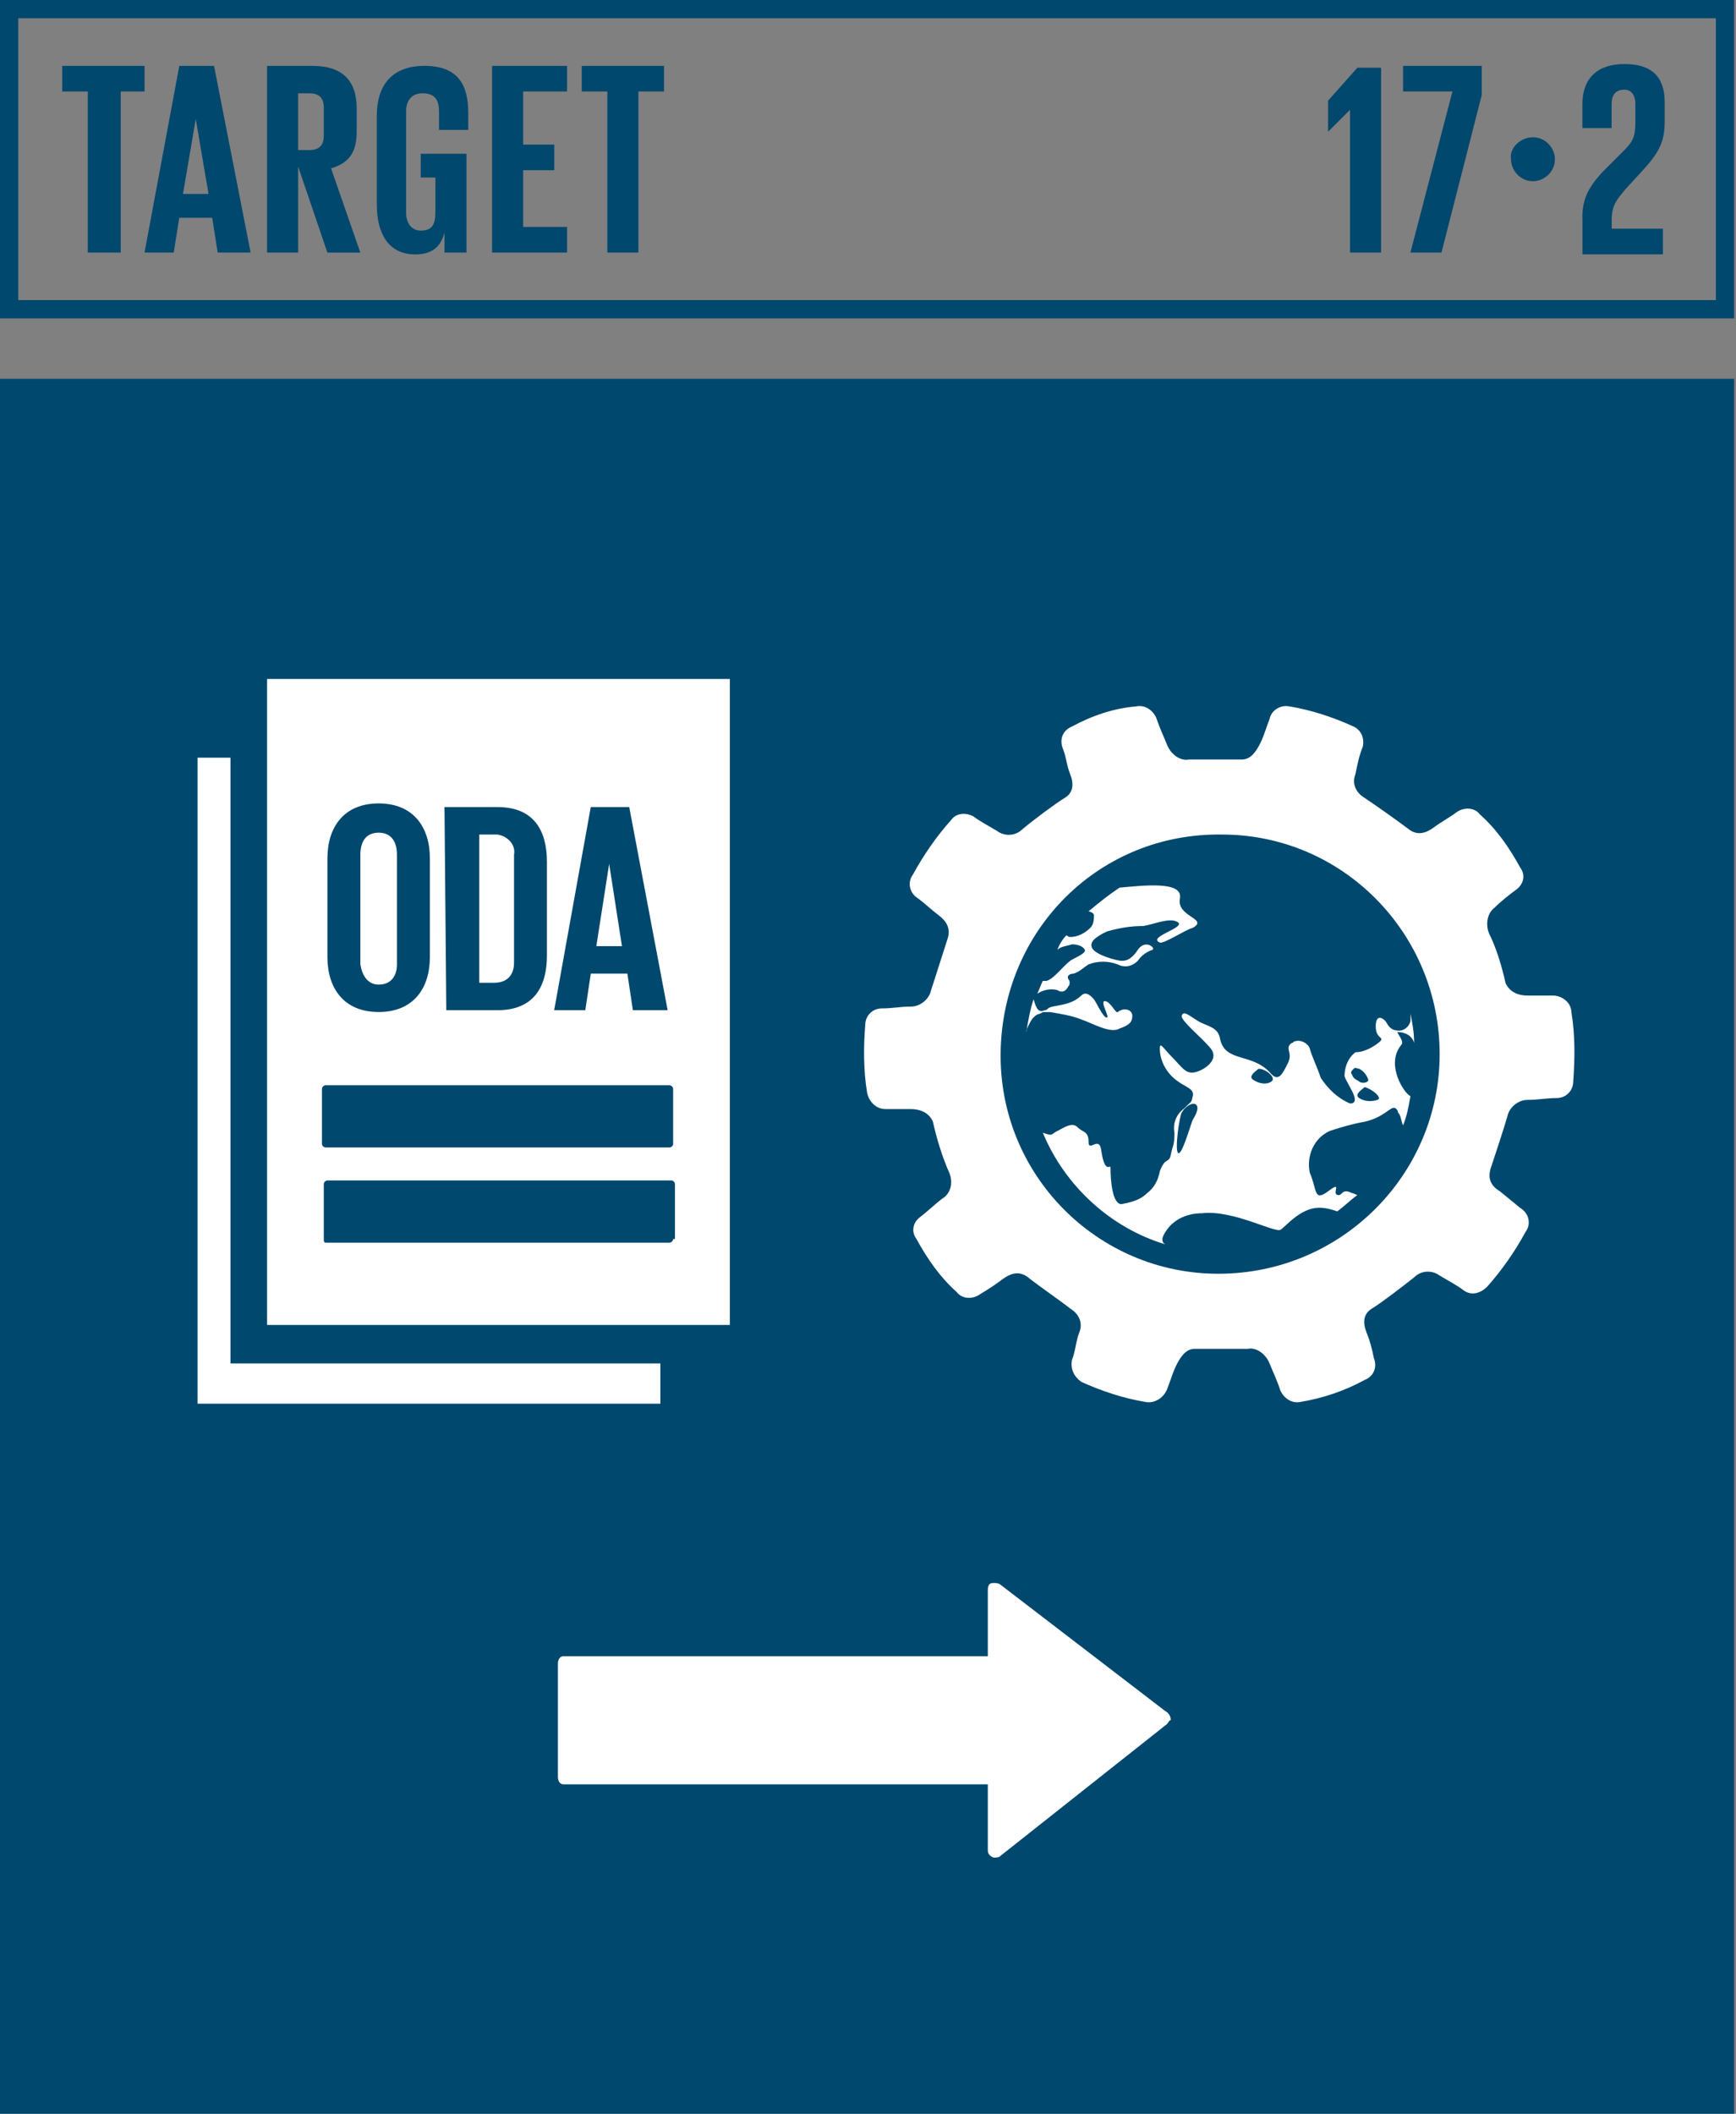 <?xml version="1.0" encoding="UTF-8"?><svg id="Capa_1" xmlns="http://www.w3.org/2000/svg" viewBox="0 0 467 568.37"><rect x="0" y="0" width="467" height="568.37" fill="#808080" stroke="none"/><defs><style>.cls-1{fill:#00486e;}.cls-2{fill:#fff;}</style></defs><path class="cls-1" d="M4.92,80.7H461.59V4.92H4.92V80.7Zm462.08,4.92H0V0H466.51V85.62h.49Z"/><polygon class="cls-1" points="16.73 17.72 38.88 17.72 38.88 24.6 32.48 24.6 32.48 67.91 23.62 67.91 23.62 24.6 16.73 24.6 16.73 17.72"/><path class="cls-1" d="M49.21,52.16h6.89l-3.44-20.18-3.44,20.18Zm-10.33,15.75l9.35-50.19h9.35l9.84,50.19h-8.86l-1.48-9.35h-8.86l-1.48,9.35h-7.87Z"/><path class="cls-1" d="M80.21,24.6v15.75h2.95c2.95,0,3.94-1.48,3.94-3.94v-7.38c0-2.95-1.48-3.94-3.94-3.94h-2.95v-.49Zm0,20.18v23.13h-8.37V17.72h12.3c8.37,0,11.81,4.43,11.81,11.32v6.4c0,5.41-1.97,8.37-6.89,9.84l7.87,22.64h-8.86l-7.87-23.13Z"/><path class="cls-1" d="M113.67,41.34h11.81v26.57h-5.91v-5.41c-.98,3.94-3.44,5.91-7.87,5.91-7.38,0-10.33-5.91-10.33-13.29V31c0-7.87,3.94-13.29,12.79-13.29,9.35,0,11.81,5.41,11.81,12.79v4.43h-7.87v-4.92c0-2.95-.98-4.92-4.43-4.92-2.95,0-4.43,1.97-4.43,4.92v27.07c0,2.95,1.48,4.92,3.94,4.92,2.95,0,3.94-1.48,3.94-4.92v-9.35h-3.94v-6.4h.49Z"/><polygon class="cls-1" points="132.37 17.72 152.55 17.72 152.55 24.6 140.74 24.6 140.74 38.88 149.11 38.88 149.11 45.77 140.74 45.77 140.74 61.02 152.55 61.02 152.55 67.91 132.37 67.91 132.37 17.72"/><polygon class="cls-1" points="156.49 17.72 178.63 17.72 178.63 24.6 171.74 24.6 171.74 67.91 163.38 67.91 163.38 24.6 156.49 24.6 156.49 17.72"/><polygon class="cls-1" points="371.53 17.72 371.53 67.91 363.17 67.91 363.17 29.53 357.26 35.43 357.26 27.07 365.14 18.21 371.53 18.21 371.53 17.72"/><polygon class="cls-1" points="377.44 17.72 398.6 17.72 398.6 25.59 387.77 67.91 379.41 67.91 390.72 24.6 377.44 24.6 377.44 17.72"/><path class="cls-1" d="M412.38,36.91c3.44,0,5.91,2.95,5.91,5.91,0,3.44-2.95,5.91-5.91,5.91-3.44,0-5.91-2.95-5.91-5.91-.49-2.95,2.46-5.91,5.91-5.91"/><path class="cls-1" d="M425.66,58.56c0-4.92,1.48-8.37,6.4-13.29l4.92-4.92c2.95-2.95,2.95-4.43,2.95-8.86v-3.44c0-2.95-1.48-3.94-2.95-3.94-1.97,0-3.44,.98-3.44,3.94v6.4h-7.87v-6.4c0-6.89,3.94-10.83,11.32-10.83s10.83,3.44,10.83,10.33v4.92c0,4.92-.98,7.87-5.41,12.79l-5.41,5.91c-1.97,2.46-3.44,3.94-3.44,7.87v2.46h13.78v6.89h-21.65v-9.84Z"/><g><rect class="cls-1" y="101.86" width="466.51" height="466.51"/><path class="cls-2" d="M327.74,342.5c-32.48,0-59.05-26.57-58.56-59.54,.49-32.97,26.57-59.05,59.54-58.56,32.48,0,58.56,26.57,58.56,59.05s-26.57,59.05-59.54,59.05q.49,0,0,0m94.97-70.37c0-2.46-2.46-4.43-4.92-4.43h-6.89c-2.46,0-4.92-.98-5.91-3.44-.98-4.43-2.46-9.35-4.43-13.29-.98-2.46-.49-5.41,1.48-6.89,1.97-1.97,3.94-3.44,5.91-4.92,1.97-1.48,2.46-3.94,.98-5.91-2.95-5.41-6.4-10.33-10.83-14.27-1.48-1.97-4.43-1.97-6.4-.49-1.97,1.48-3.94,2.46-5.91,3.94-1.97,1.48-4.43,2.46-6.89,.49-3.94-2.95-8.86-6.4-11.81-8.37-2.46-1.48-3.44-3.94-2.46-6.4,.49-2.46,.98-4.92,1.97-7.38,.49-2.46-.49-4.43-2.46-5.41-5.41-2.46-11.32-4.43-17.22-5.41-2.46-.49-4.92,.98-5.41,3.44-.98,2.46-1.48,4.43-2.46,6.4-.98,1.97-2.46,4.43-4.92,4.43h-14.27c-2.46,.49-4.92-1.48-5.91-3.94-.98-2.46-1.97-4.43-2.95-7.38-.98-1.97-2.95-3.44-5.41-2.95-5.91,.49-11.81,2.46-17.22,5.41-2.46,.98-3.44,3.44-2.46,5.91,.98,2.46,.98,4.43,1.97,6.89,.98,2.46,.98,4.92-1.48,6.4-2.46,1.48-8.37,5.91-11.32,8.37-1.97,1.97-4.92,1.97-6.89,.49-2.46-1.48-4.43-2.46-6.4-3.94-1.97-.98-4.43-.98-5.91,.98-3.94,4.43-7.38,9.35-10.33,14.76-1.48,1.97-.98,4.92,1.48,6.4,1.97,1.48,3.44,2.95,5.41,4.43,1.97,1.48,3.44,3.44,2.46,6.4-.98,2.95-3.44,10.83-4.43,13.78-.49,2.46-2.95,4.43-5.41,4.43-2.95,0-4.92,.49-7.87,.49-2.46,0-4.43,1.97-4.43,4.43-.49,5.91-.49,12.3,.49,18.21,.49,2.46,2.46,4.43,4.92,4.43h6.89c2.46,0,4.92,.98,5.91,3.44,.98,4.43,2.46,9.35,4.43,13.78,.98,2.46,.49,5.41-1.97,6.89-1.97,1.48-3.94,3.44-5.91,4.92-1.97,1.48-2.46,3.94-.98,5.91,2.95,5.41,6.4,10.33,10.83,14.27,1.48,1.97,4.43,1.97,6.4,.49,2.46-1.48,3.94-2.46,5.91-3.94,1.97-1.48,4.43-2.46,6.89-.49,2.46,1.97,8.86,6.4,11.32,8.37,2.46,1.48,3.44,3.94,2.46,6.4-.98,2.46-.98,4.92-1.97,7.38-.49,2.46,.49,4.43,2.46,5.91,5.41,2.46,11.32,4.43,17.22,5.41,2.46,.49,4.92-.98,5.91-3.44,.98-2.46,1.48-4.43,2.46-6.4,.98-1.97,2.46-4.43,4.92-4.43h14.27c2.46-.49,4.92,1.48,5.91,3.94,.98,2.46,1.97,4.43,2.95,7.38,.98,1.97,2.95,3.44,5.41,2.95,5.91-.98,11.81-2.95,17.22-5.91,2.46-.98,3.44-3.44,2.46-5.91-.49-2.46-.98-4.43-1.97-6.89-.98-2.46-.98-4.92,1.48-6.4,2.46-1.48,8.86-6.4,11.32-8.37,1.97-1.97,4.92-1.97,6.89-.49,2.46,1.48,4.43,2.46,6.4,3.94,1.97,1.48,4.43,.98,6.4-.98,3.94-4.43,7.38-9.35,10.33-14.76,1.48-1.97,.98-4.92-1.48-6.4l-5.41-4.43c-2.46-1.48-3.44-3.44-2.46-6.4,.98-2.95,3.44-10.33,4.43-13.78,.49-2.46,2.95-4.43,5.41-4.43,2.95,0,4.92-.49,7.87-.49,2.46,0,4.43-1.97,4.43-4.43,.49-6.4,.49-12.79-.49-18.7"/><path class="cls-2" d="M284.43,266.22c1.48,.98,2.46,0,2.95-.98,.49-.49,.49-1.48,0-1.97-.49-.98,.49-1.48,1.48-1.48,1.48-.49,2.46-1.48,3.94-2.46,2.46-.98,5.41-.98,7.87,0,1.97,.98,3.94,.49,5.41-.98,.98-1.48,2.46-2.46,3.94-2.95,.98-.49-1.97-2.95-3.94,0-1.97,2.95-3.44,2.95-4.43,2.95s-6.89-1.48-7.87-3.44c-.98-1.97,1.97-3.44,3.94-4.43,3.44-.98,6.4-1.48,9.84-1.48,2.95-.49,7.38-2.46,9.35-.98,1.97,1.48-8.37,3.94-4.92,5.41,.98,.49,6.89-3.44,8.86-3.94,4.43-2.46-4.43-2.95-3.44-7.87,.98-4.92-10.33-3.44-16.24-2.95-2.95,1.97-5.41,3.94-8.37,6.4,.49,0,1.48,.49,1.48,.98,0,.98,0,2.46-.98,3.44-1.48,1.48-3.44,2.46-5.41,2.46q-.49,0-.98-.49c-.98,.98-1.97,2.46-2.46,3.94,.98-.98,2.46-.98,3.94-1.48,1.48,0,2.95,.49,3.44,1.48s-3.44,2.46-3.94,2.95c-1.97,1.48-4.43,4.92-6.4,5.41h-.98c-.49,.98-.98,2.46-1.48,3.44,1.48-.98,3.44-1.48,5.41-.98"/><path class="cls-2" d="M370.55,295.75c-1.48,.49-3.44,.49-4.92-.49-1.48-.98,.98-2.46,1.48-2.95,1.97,.49,4.92,2.95,3.44,3.44m-6.89-6.89c-.49-.49,0-.98,.49-1.48s.98,0,1.48,0c.98,.49,1.97,1.48,2.46,2.95,0,.98-1.97,.98-2.46,.49-.49-.49-1.48-.49-1.97-1.97m-21.65,1.97c-1.48,.98-3.44,.49-4.92-.49-1.48-.98,.98-2.46,1.48-2.95,1.97,0,4.92,2.46,3.44,3.44m-21.16,10.33c-.49,.98-2.95,9.84-3.94,8.86-.98-.98,.49-10.33,.98-10.83,1.97-3.44,6.4-3.44,2.95,1.97m49.21-20.18c-1.48,.98-3.44,1.97-5.41,1.97-1.97,1.48-2.95,3.94-2.95,6.4,.49,1.97,4.92,7.38,1.48,7.38-3.44-1.48-5.91-3.94-7.87-6.89-.98-2.95-2.46-5.91-2.95-7.87-.49-1.48-2.46-2.46-3.94-1.97-.49,0-.49,.49-.98,.49-1.97,1.48,.49,2.46-.98,5.41-1.48,2.95-2.46,4.92-4.43,2.95-4.92-5.91-12.3-2.95-13.78-9.35-.49-3.44-3.44-3.44-5.91-4.92-2.46-1.48-3.94-2.95-4.43-1.48-.49,1.48,7.87,7.87,8.37,9.84,.98,2.46-2.46,4.92-4.92,5.41-2.46,.49-3.44-1.48-5.91-3.94-2.46-2.46-3.44-4.43-3.44-2.46,0,3.44,1.97,6.89,4.92,8.86,1.97,1.48,4.43,1.97,3.94,3.94-.49,1.97,0,.98-2.46,3.44-1.97,1.48-2.95,3.94-2.46,6.4,0,3.44-.49,3.44-.98,5.91-.49,2.46-1.48,.49-2.95,4.43-.49,2.46-1.48,4.43-3.44,5.91-1.97,1.97-4.43,2.46-6.89,2.95-2.46,0-2.95-6.4-2.95-9.84,0-.98-1.48,1.97-2.46-4.43-.49-4.43-3.44,.49-3.44-2.46s-1.48-2.46-2.95-3.94c-1.48-1.48-3.44,0-5.41,.98-1.97,.98-.98,1.48-3.94,.49,5.91,14.27,18.21,25.59,32.97,30.02-.98-.49-.98-1.48-.49-2.46,1.97-3.94,5.91-5.91,10.33-5.91,8.37-.98,19.68,5.41,21.16,4.43,1.48-.98,5.41-5.91,10.33-5.91,1.97,0,3.44,.49,4.92,.98,1.97-1.48,3.44-2.95,5.41-4.43-.49,0-.98-.49-1.48-.49-2.95-1.48-2.46,.98-3.94,.49s1.48-3.94-2.46-.98-2.95-.49-4.92-4.92c-.98-4.43,.98-9.35,5.41-11.32,2.95-.98,6.4-1.97,9.35-2.46,6.4-1.48,7.38-5.41,8.86-2.95,0,.49,.49,.98,.49,.98,.49,.98,.49,1.97,.98,2.95,.98-2.46,1.48-4.92,1.97-7.87-1.48-.49-6.89-8.37-2.46-13.78,.98-.98-1.48-3.44-.98-3.44,1.97,0,3.94,.98,4.43,2.95,0-2.95-.49-5.41-.98-7.87v1.97c-.49,1.97-2.46,2.95-3.94,2.46-.98,0-1.97-.98-2.46-1.97-.49-.98-2.95-2.95-2.95,.98s3.44,2.46,0,4.92"/><path class="cls-2" d="M282.46,272.13c2.95,.49,5.91,.98,8.37,1.97,2.95,.98,7.87,3.94,10.33,2.46,2.95-.98,3.44-1.97,3.44-3.44s-1.97-2.46-3.94-.98c-.49,.49-1.97-2.95-3.44-2.95s1.48,4.43,.49,4.43-2.95-4.43-3.44-4.92-1.97-2.46-3.44-.98c-2.95,2.95-7.87,2.46-8.86,3.44q-.49,.49-.98,.49c-1.97,.98-2.46-1.48-2.95-2.95-.98,2.95-1.48,5.91-1.97,8.86v-.49c1.48-3.44,1.97-3.44,2.46-3.94,.49-.49,1.48-.49,1.97-.98h1.97Z"/><path class="cls-2" d="M101.86,264.75c3.44,0,4.92-2.46,4.92-5.41v-29.53c0-3.44-1.48-5.91-4.92-5.91s-4.92,2.46-4.92,5.91v29.53c.49,2.95,1.97,5.41,4.92,5.41"/><polygon class="cls-2" points="163.87 232.27 163.87 232.27 160.42 254.41 167.31 254.41 163.87 232.27"/><path class="cls-2" d="M138.28,258.84v-29.03c.49-2.46-1.48-4.92-4.43-5.41h-4.92v39.86h3.94c3.94,0,5.41-2.46,5.41-5.41"/><path class="cls-2" d="M181.09,307.56c0,.49-.49,.98-.98,.98H87.59c-.49,0-.98-.49-.98-.98v-14.76c0-.49,.49-.98,.98-.98h92.51c.49,0,.98,.49,.98,.98v14.76Zm0,25.59c0,.49-.49,.98-.98,.98H87.59c-.49,0-.49-.49-.49-.98v-14.76c0-.49,.49-.98,.98-.98h92.51c.49,0,.98,.49,.98,.98v14.76h-.49Zm-93.01-102.36c0-8.37,4.43-14.76,13.78-14.76s13.78,6.4,13.78,14.76v26.57c0,8.37-4.43,14.76-13.78,14.76s-13.78-6.4-13.78-14.76v-26.57Zm31.49-13.78h14.27c9.84,0,13.29,6.4,13.29,14.76v25.1c0,8.37-3.44,14.76-13.29,14.76h-13.78l-.49-54.62Zm39.37,0h10.33l10.33,54.62h-9.35l-1.48-9.84h-9.84l-1.48,9.84h-8.37l9.84-54.62Zm-87.1,139.26h124.5V182.57H71.85v173.71Z"/><polygon class="cls-2" points="62 203.73 53.15 203.73 53.15 377.44 177.65 377.44 177.65 366.61 62 366.61 62 203.73"/><path class="cls-2" d="M313.96,463.56l-44.78,35.43c-.49,.49-.98,.49-1.97,.49-.98-.49-1.48-.98-1.48-1.97v-17.72h-114.17c-.98,0-1.48-.98-1.48-1.97v-30.51c0-.98,.49-1.97,1.48-1.97h114.17v-17.72c0-1.48,.49-1.97,1.48-1.97,.49,0,1.48,0,1.97,.49l44.29,33.95c.98,.49,1.48,1.48,1.48,2.46-.49,0-.49,.49-.98,.98"/></g></svg>